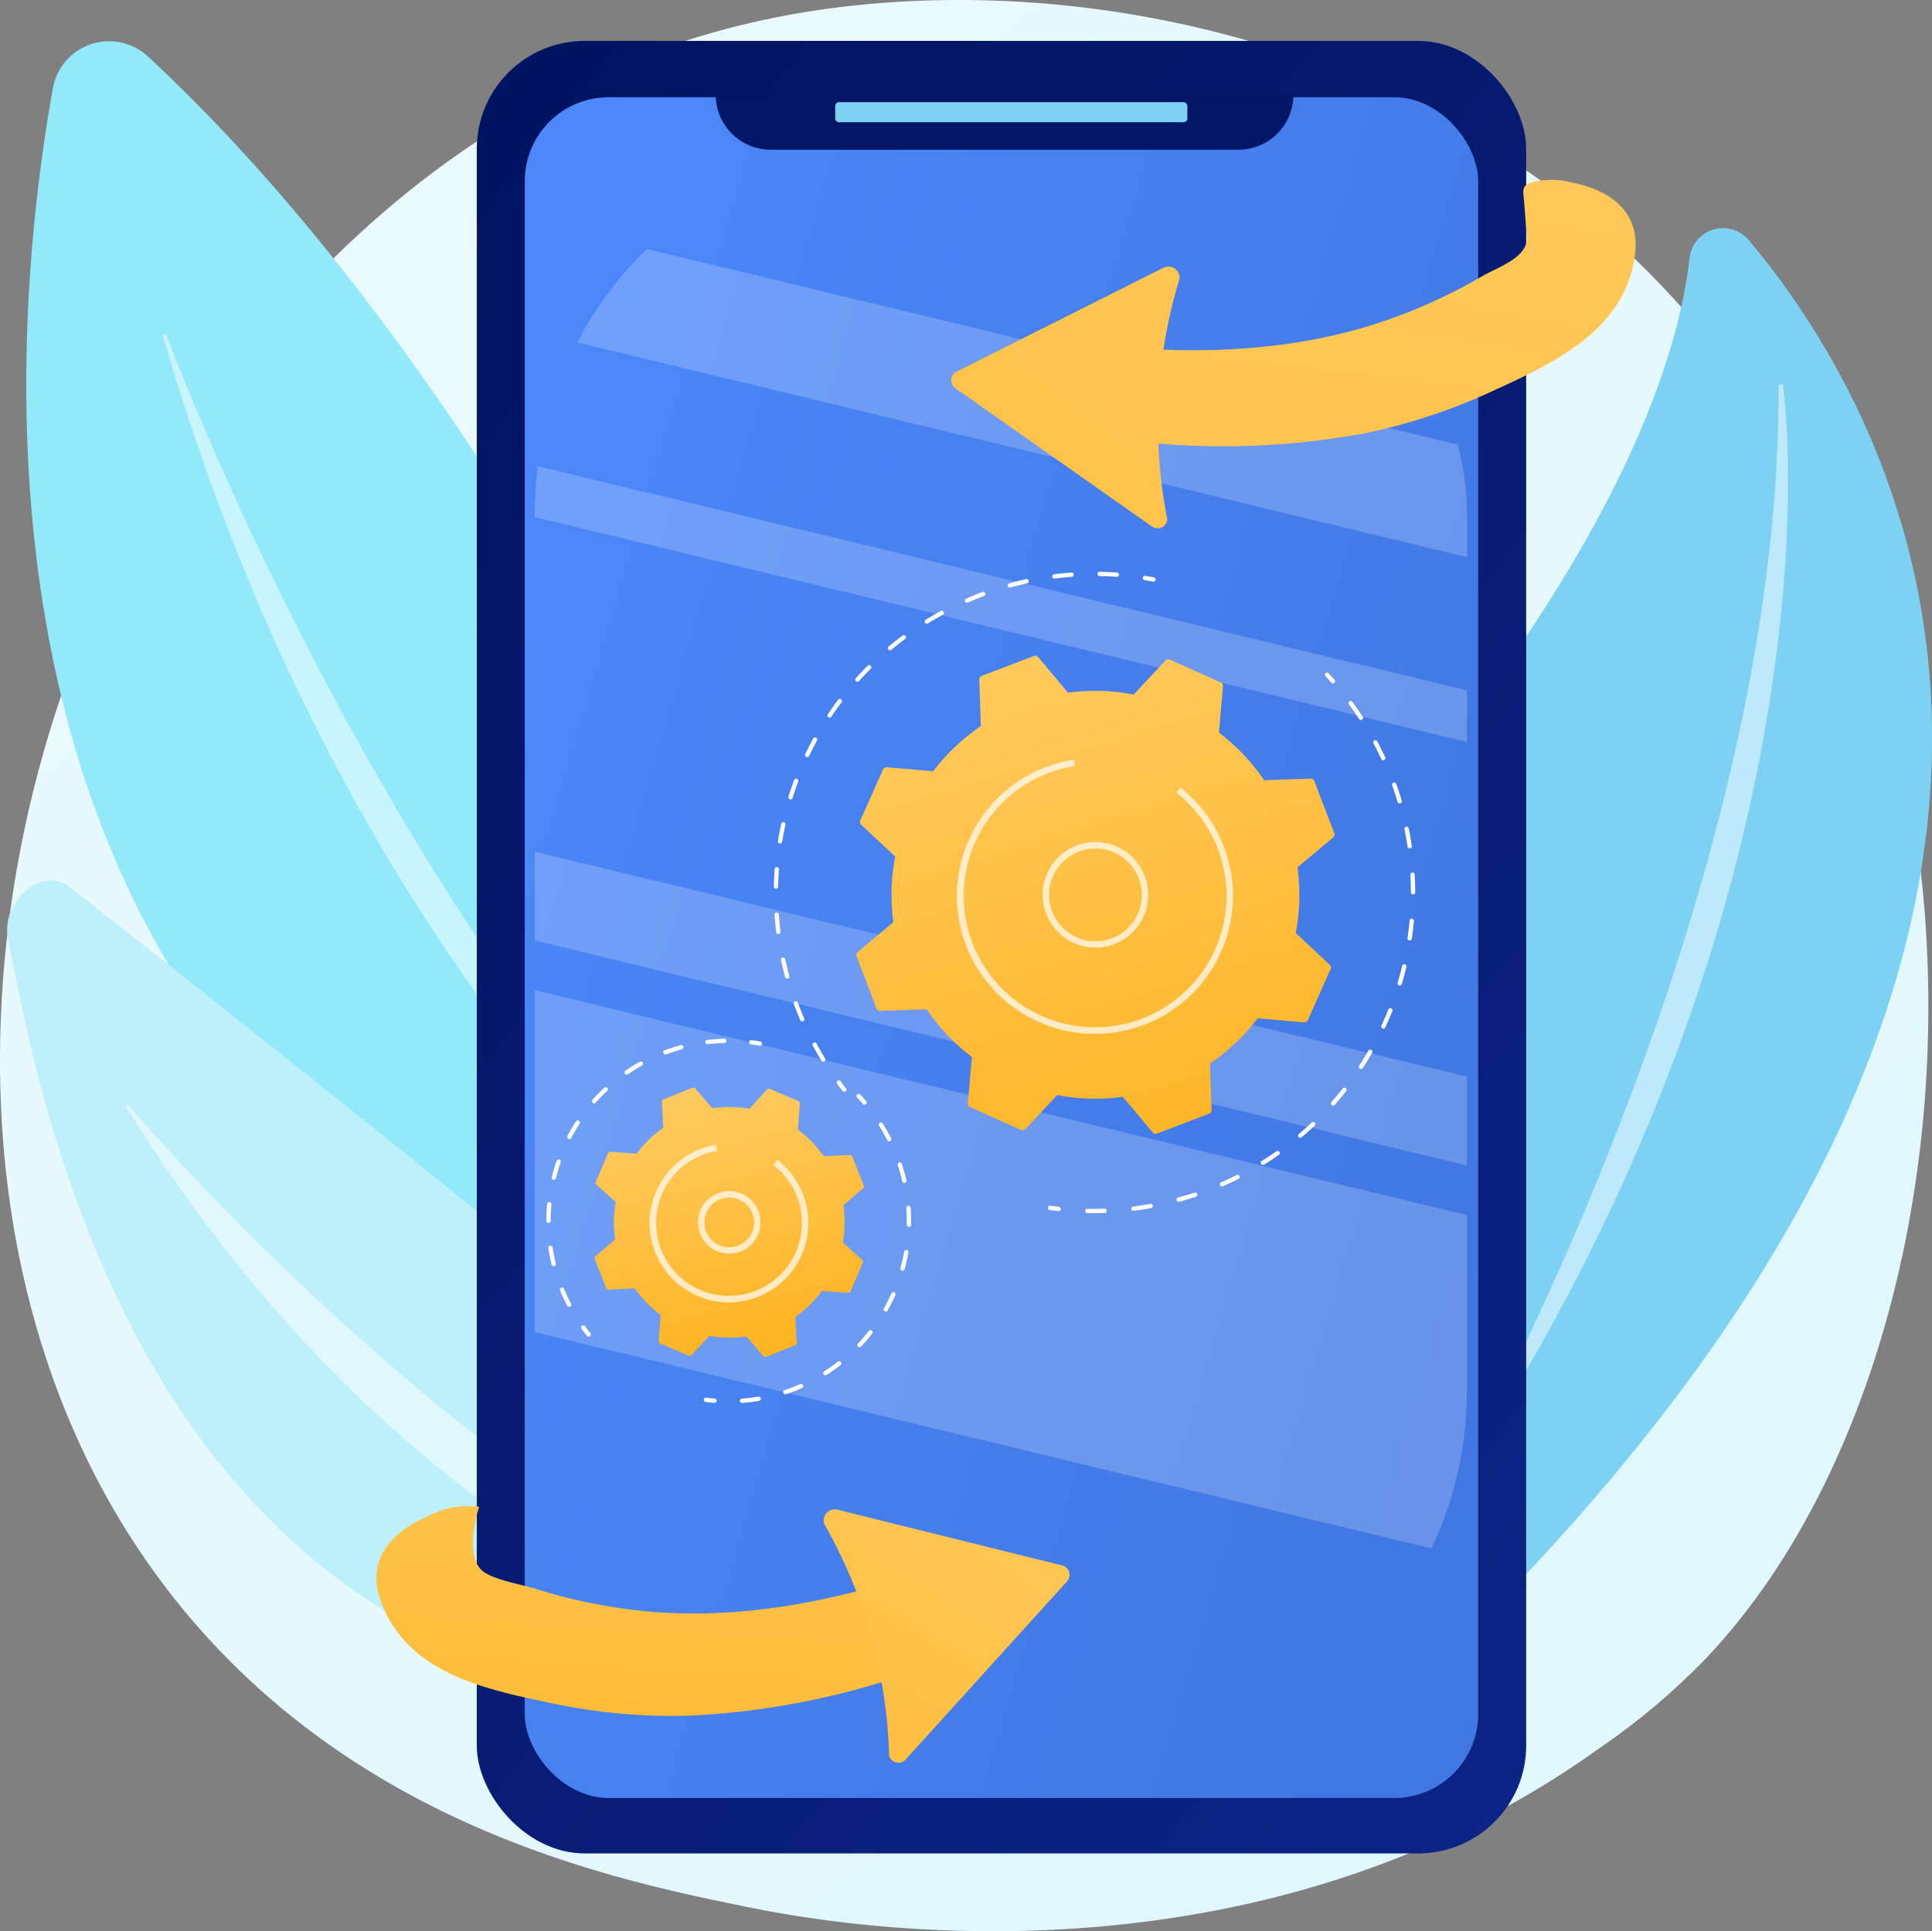<svg xmlns="http://www.w3.org/2000/svg" xmlns:xlink="http://www.w3.org/1999/xlink" width="152.758" height="152.715" viewBox="0 0 152.758 152.715">
  <rect x="0" y="0" width="152.758" height="152.715" fill="#808080" stroke="none"/>
  <defs>
    <linearGradient id="linear-gradient" x1="1.129" y1="1.296" x2="0.237" y2="0.19" gradientUnits="objectBoundingBox">
      <stop offset="0" stop-color="#daf6fe"/>
      <stop offset="1" stop-color="#e9f9fd"/>
    </linearGradient>
    <linearGradient id="linear-gradient-2" x1="0.031" y1="-0.158" x2="1.15" y2="1.412" gradientUnits="objectBoundingBox">
      <stop offset="0" stop-color="#00125d"/>
      <stop offset="1" stop-color="#0f2991"/>
    </linearGradient>
    <linearGradient id="linear-gradient-3" x1="-0.297" y1="0.086" x2="0.985" y2="0.752" gradientUnits="objectBoundingBox">
      <stop offset="0" stop-color="#4f8cff"/>
      <stop offset="1" stop-color="#4077e2"/>
    </linearGradient>
    <linearGradient id="linear-gradient-4" x1="0.166" y1="-8.411" x2="2.133" y2="41.674" xlink:href="#linear-gradient-2"/>
    <clipPath id="clip-path">
      <rect id="Rectángulo_35211" data-name="Rectángulo 35211" width="73.702" height="127.775" rx="29.249" fill="none"/>
    </clipPath>
    <linearGradient id="linear-gradient-5" x1="0.808" y1="-0.596" x2="-0.925" y2="5.805" gradientUnits="objectBoundingBox">
      <stop offset="0" stop-color="#ffca5d"/>
      <stop offset="1" stop-color="#feb423"/>
    </linearGradient>
    <linearGradient id="linear-gradient-6" x1="1.851" y1="-1.28" x2="-2.689" y2="5.24" xlink:href="#linear-gradient-5"/>
    <linearGradient id="linear-gradient-7" x1="0.758" y1="-0.937" x2="0.179" y2="2.092" xlink:href="#linear-gradient-5"/>
    <linearGradient id="linear-gradient-8" x1="0.816" y1="-0.395" x2="-0.64" y2="2.119" xlink:href="#linear-gradient-5"/>
    <linearGradient id="linear-gradient-9" x1="0.347" y1="-0.003" x2="0.678" y2="1.086" xlink:href="#linear-gradient-5"/>
    <linearGradient id="linear-gradient-10" x1="0.388" y1="0.051" x2="0.612" y2="0.948" xlink:href="#linear-gradient-5"/>
  </defs>
  <g id="Grupo_90916" data-name="Grupo 90916" transform="translate(-1754.971 -1742.91)">
    <path id="Trazado_118213" data-name="Trazado 118213" d="M1889.768,1874.143a55.115,55.115,0,0,1-8.434,7.079c-27.512,19.68-60.067,13.944-66.986,12.542-10.217-2.068-29.966-6.067-44.244-22.807-21.6-25.325-18.238-65.224-1.482-91.562,3.065-4.817,19.254-31.557,52.16-35.845,19.914-2.595,43.126,2.639,59.937,16.679C1916.006,1789.7,1913.494,1849.242,1889.768,1874.143Z" transform="translate(0 0)" fill="url(#linear-gradient)"/>
    <g id="Grupo_90007" data-name="Grupo 90007" transform="translate(1757.049 1746.168)">
      <path id="Trazado_118214" data-name="Trazado 118214" d="M1829.889,1855.235s-23.594-70.648-62.57-106.842a4.516,4.516,0,0,0-7.524,2.5C1755.573,1774.426,1749.774,1845.178,1829.889,1855.235Z" transform="translate(-1757.692 -1747.177)" fill="#91e9fa"/>
      <path id="Trazado_118215" data-name="Trazado 118215" d="M1825.626,1858.4a.2.2,0,0,1-.228.32c-7.779-4.766-38.361-28.872-53.543-81.026a.138.138,0,0,1,.26-.093C1776.76,1789.59,1795.31,1833.668,1825.626,1858.4Z" transform="translate(-1761.039 -1754.35)" fill="#fff" opacity="0.5"/>
    </g>
    <g id="Grupo_90008" data-name="Grupo 90008" transform="translate(1755.535 1812.527)">
      <path id="Trazado_118216" data-name="Trazado 118216" d="M1837.567,1896.464s-48.965-40-76.9-61.853c-2.245-1.755-5.425,1.194-4.9,3.995C1759.295,1857.334,1770.793,1912.932,1837.567,1896.464Z" transform="translate(-1755.71 -1834.083)" fill="#bdf0fb"/>
      <path id="Trazado_118217" data-name="Trazado 118217" d="M1830.209,1903.449a.157.157,0,0,1-.084.3c-9.586-1.082-39.516-9.784-62.08-46.246-.073-.118.079-.245.17-.14C1774.944,1865.095,1800.785,1893.115,1830.209,1903.449Z" transform="translate(-1758.622 -1839.578)" fill="#fff" opacity="0.5"/>
    </g>
    <g id="Grupo_90009" data-name="Grupo 90009" transform="translate(1855.966 1760.938)">
      <path id="Trazado_118218" data-name="Trazado 118218" d="M1901.119,1878.889s-29.234-35.639-2.857-68.361c16.484-20.449,20.707-34.136,21.555-41.526a2.665,2.665,0,0,1,4.7-1.516C1936,1781.152,1959.46,1821.555,1901.119,1878.889Z" transform="translate(-1887.237 -1766.521)" fill="#7dd2f4"/>
      <path id="Trazado_118219" data-name="Trazado 118219" d="M1931.414,1782.857a.173.173,0,0,1,.344-.025c1.106,8.338,1.812,44.267-25.1,85.659a.122.122,0,0,1-.207-.131C1911.993,1858.022,1931.546,1818.964,1931.414,1782.857Z" transform="translate(-1891.776 -1770.34)" fill="#fff" opacity="0.5"/>
    </g>
    <g id="Grupo_90013" data-name="Grupo 90013" transform="translate(1792.67 1746.145)">
      <g id="Grupo_90010" data-name="Grupo 90010">
        <rect id="Rectángulo_35207" data-name="Rectángulo 35207" width="82.972" height="143.327" rx="8.531" fill="url(#linear-gradient-2)"/>
        <rect id="Rectángulo_35208" data-name="Rectángulo 35208" width="75.38" height="134.49" rx="6.631" transform="translate(3.794 4.455)" fill="url(#linear-gradient-3)"/>
        <path id="Rectángulo_35209" data-name="Rectángulo 35209" d="M0,0H45.674a0,0,0,0,1,0,0V0a4.345,4.345,0,0,1-4.345,4.345H4.345A4.345,4.345,0,0,1,0,0V0A0,0,0,0,1,0,0Z" transform="translate(18.893 4.26)" fill="url(#linear-gradient-4)"/>
        <rect id="Rectángulo_35210" data-name="Rectángulo 35210" width="27.844" height="1.588" rx="0.294" transform="translate(28.339 4.844)" fill="#7dd2f4"/>
      </g>
      <g id="Grupo_90012" data-name="Grupo 90012" transform="translate(4.585 8.175)">
        <g id="Grupo_90011" data-name="Grupo 90011" clip-path="url(#clip-path)">
          <path id="Trazado_118220" data-name="Trazado 118220" d="M1900.694,1796.571,1797.8,1771.742l2.1-8.211,102.893,24.829Z" transform="translate(-1807.381 -1759.195)" fill="#fff" opacity="0.21" style="mix-blend-mode: overlay;isolation: isolate"/>
          <path id="Trazado_118221" data-name="Trazado 118221" d="M1889.373,1892.049,1786.48,1867.22l6.508-25.465,102.893,24.829Z" transform="translate(-1804.704 -1777.69)" fill="#fff" opacity="0.21" style="mix-blend-mode: overlay;isolation: isolate"/>
          <path id="Trazado_118222" data-name="Trazado 118222" d="M1896.725,1859.109l-102.893-24.829,1.69-6.613,102.893,24.829Z" transform="translate(-1806.443 -1774.359)" fill="#fff" opacity="0.21" style="mix-blend-mode: overlay;isolation: isolate"/>
          <path id="Trazado_118223" data-name="Trazado 118223" d="M1897.233,1816.236l-102.893-24.829.984-3.849,102.893,24.829Z" transform="translate(-1806.563 -1764.876)" fill="#fff" opacity="0.21" style="mix-blend-mode: overlay;isolation: isolate"/>
        </g>
      </g>
    </g>
    <g id="Grupo_90014" data-name="Grupo 90014" transform="translate(1830.179 1757.128)">
      <path id="Trazado_118224" data-name="Trazado 118224" d="M1865.3,1781.461a61.394,61.394,0,0,0,22.939.121,46.235,46.235,0,0,0,9.938-3.251c4.919-2.256,10.727-4.839,11.467-10.934.414-3.406-2.033-5.072-5.026-5.659a6.4,6.4,0,0,0-3.04-.037c-.943.273-.78.641-.709,1.539q.11,1.4.219,2.8c.127,1.633-2.31,2.408-3.477,3.086a42.9,42.9,0,0,1-8.733,3.879c-7.291,2.279-15.048,2.361-22.58,1.493a3.518,3.518,0,0,0-1,6.962Z" transform="translate(-1855.574 -1761.531)" fill="url(#linear-gradient-5)"/>
      <path id="Trazado_118225" data-name="Trazado 118225" d="M1869.348,1791.074l-15.557-10.937a.766.766,0,0,1,.1-1.311l16.35-8.21a.888.888,0,0,1,1.285.839,39.168,39.168,0,0,0-.974,19.033A.763.763,0,0,1,1869.348,1791.074Z" transform="translate(-1853.466 -1763.656)" fill="url(#linear-gradient-6)"/>
    </g>
    <g id="Grupo_90015" data-name="Grupo 90015" transform="translate(1784.732 1861.972)">
      <path id="Trazado_118226" data-name="Trazado 118226" d="M1840.632,1910.288a61.413,61.413,0,0,1-22.35,5.171,46.19,46.19,0,0,1-10.41-.982c-5.295-1.115-11.53-2.356-13.595-8.138-1.154-3.231.865-5.395,3.655-6.627a6.921,6.921,0,0,1,4.142-.786c-.437,1.3-.9,3.88.139,4.962.738.772,3.157,1.166,4.183,1.487a42.875,42.875,0,0,0,9.373,1.86c7.614.616,15.2-1.012,22.354-3.518a3.519,3.519,0,0,1,2.509,6.571Z" transform="translate(-1793.946 -1898.838)" fill="url(#linear-gradient-7)"/>
      <path id="Trazado_118227" data-name="Trazado 118227" d="M1846.736,1919.01l12.766-14.095a.766.766,0,0,0-.383-1.258l-17.757-4.406a.888.888,0,0,0-1.069,1.1,39.171,39.171,0,0,1,5.143,18.351A.764.764,0,0,0,1846.736,1919.01Z" transform="translate(-1804.896 -1898.929)" fill="url(#linear-gradient-8)"/>
    </g>
    <g id="Grupo_90019" data-name="Grupo 90019" transform="translate(1816.152 1788.123)">
      <g id="Grupo_90016" data-name="Grupo 90016" transform="translate(21.671 7.977)">
        <path id="Trazado_118228" data-name="Trazado 118228" d="M1892.8,1813.416a.173.173,0,0,1-.128-.057q-.224-.254-.456-.5a.171.171,0,1,1,.249-.234q.235.251.463.508a.171.171,0,0,1-.128.284Z" transform="translate(-1870.261 -1812.569)" fill="#fff"/>
        <path id="Trazado_118229" data-name="Trazado 118229" d="M1868.087,1856.014q-.294,0-.587-.007a.171.171,0,0,1,0-.341h0c.458.011.921.008,1.381-.006a.171.171,0,0,1,.011.341C1868.63,1856.009,1868.356,1856.014,1868.087,1856.014Zm3.06-.188a.171.171,0,0,1-.021-.34c.454-.056.914-.126,1.365-.207a.171.171,0,0,1,.06.336c-.457.082-.923.153-1.384.21Zm3.577-.709a.171.171,0,0,1-.045-.335c.441-.122.885-.257,1.322-.4a.171.171,0,0,1,.108.324c-.443.148-.893.286-1.339.408A.185.185,0,0,1,1874.724,1855.117Zm3.438-1.218a.171.171,0,0,1-.068-.327c.422-.184.842-.382,1.25-.587a.171.171,0,0,1,.154.3c-.414.209-.84.409-1.267.595A.164.164,0,0,1,1878.163,1853.9Zm3.229-1.7a.171.171,0,0,1-.09-.316c.389-.242.777-.5,1.152-.76a.171.171,0,0,1,.2.28c-.379.266-.773.526-1.167.771A.172.172,0,0,1,1881.392,1852.2Zm2.949-2.144a.171.171,0,0,1-.11-.3c.35-.3.7-.605,1.029-.919a.171.171,0,0,1,.234.248c-.337.318-.687.631-1.043.932A.172.172,0,0,1,1884.341,1850.06Zm2.6-2.549a.174.174,0,0,1-.113-.043.171.171,0,0,1-.015-.241c.3-.344.6-.7.884-1.059a.171.171,0,1,1,.268.211c-.287.364-.589.725-.9,1.074A.171.171,0,0,1,1886.945,1847.511Zm2.208-2.9a.169.169,0,0,1-.093-.028.171.171,0,0,1-.05-.236c.25-.383.493-.779.723-1.177a.171.171,0,1,1,.3.171c-.232.4-.479.8-.732,1.192A.171.171,0,0,1,1889.154,1844.611Zm1.768-3.189a.167.167,0,0,1-.072-.015.171.171,0,0,1-.083-.227c.193-.418.377-.844.546-1.268a.171.171,0,0,1,.318.126c-.172.43-.358.863-.554,1.286A.171.171,0,0,1,1890.922,1841.421Zm1.292-3.41a.155.155,0,0,1-.049-.008.17.17,0,0,1-.115-.212c.131-.439.252-.888.359-1.334a.171.171,0,0,1,.332.08c-.108.451-.231.906-.364,1.352A.171.171,0,0,1,1892.214,1838.011Zm.788-3.561-.025,0a.17.17,0,0,1-.144-.193c.066-.453.121-.916.163-1.372a.168.168,0,0,1,.185-.155.171.171,0,0,1,.155.186c-.042.464-.1.932-.165,1.39A.171.171,0,0,1,1893,1834.45Zm.265-3.639a.171.171,0,0,1-.17-.171c0-.46-.013-.925-.038-1.38a.17.17,0,0,1,.16-.179.173.173,0,0,1,.18.16c.026.462.039.933.039,1.4A.171.171,0,0,1,1893.267,1830.812Zm-.266-3.638a.171.171,0,0,1-.169-.146c-.067-.454-.147-.912-.239-1.361a.171.171,0,1,1,.335-.068c.093.454.174.918.242,1.378a.17.17,0,0,1-.143.194Zm-.792-3.561a.171.171,0,0,1-.163-.121c-.132-.441-.278-.883-.433-1.312a.171.171,0,0,1,.321-.116c.157.435.3.883.439,1.329a.169.169,0,0,1-.115.212A.154.154,0,0,1,1892.209,1823.613Zm-1.3-3.409a.169.169,0,0,1-.155-.1c-.193-.416-.4-.832-.615-1.236a.17.17,0,0,1,.3-.16c.218.41.428.832.624,1.253a.17.17,0,0,1-.082.227A.174.174,0,0,1,1890.914,1820.2Zm-1.77-3.189a.171.171,0,0,1-.143-.077c-.25-.383-.515-.764-.787-1.135a.171.171,0,1,1,.275-.2c.276.376.545.762.8,1.15a.17.17,0,0,1-.143.264Z" transform="translate(-1864.388 -1813.27)" fill="#fff"/>
        <path id="Trazado_118230" data-name="Trazado 118230" d="M1864.324,1868.2l-.02,0q-.341-.039-.682-.087a.171.171,0,0,1,.048-.338c.224.032.448.06.673.086a.171.171,0,0,1-.019.341Z" transform="translate(-1863.477 -1825.621)" fill="#fff"/>
      </g>
      <g id="Grupo_90017" data-name="Grupo 90017">
        <path id="Trazado_118231" data-name="Trazado 118231" d="M1842.214,1855.706a.17.17,0,0,1-.134-.065c-.141-.18-.281-.362-.418-.546a.171.171,0,1,1,.274-.2q.2.272.411.538a.171.171,0,0,1-.134.276Z" transform="translate(-1836.64 -1814.582)" fill="#fff"/>
        <path id="Trazado_118232" data-name="Trazado 118232" d="M1839.007,1840.864a.169.169,0,0,1-.145-.082c-.238-.387-.47-.789-.69-1.193a.171.171,0,0,1,.3-.163c.217.4.445.794.68,1.177a.171.171,0,0,1-.146.26Zm-1.657-3.184a.172.172,0,0,1-.157-.1c-.04-.092-.079-.184-.118-.276-.137-.328-.271-.665-.4-1a.171.171,0,0,1,.32-.12c.124.333.255.665.391.988l.117.273a.171.171,0,0,1-.089.225A.167.167,0,0,1,1837.351,1837.68Zm-1.194-3.386a.17.17,0,0,1-.164-.125c-.121-.442-.232-.892-.328-1.339a.17.17,0,1,1,.333-.073c.1.441.2.884.324,1.32a.171.171,0,0,1-.119.21A.184.184,0,0,1,1836.156,1834.294Zm-.7-3.521a.17.17,0,0,1-.169-.15c-.057-.454-.1-.916-.134-1.371a.171.171,0,0,1,.341-.024c.031.449.076.9.132,1.353a.169.169,0,0,1-.148.19Zm-.189-3.585h0a.172.172,0,0,1-.168-.174c.009-.457.031-.921.064-1.377a.171.171,0,1,1,.341.025c-.033.45-.055.907-.063,1.358A.171.171,0,0,1,1835.266,1827.188Zm.325-3.576-.028,0a.171.171,0,0,1-.141-.2c.074-.451.161-.906.259-1.353a.171.171,0,1,1,.334.073c-.1.441-.182.89-.256,1.335A.17.17,0,0,1,1835.591,1823.613Zm.829-3.492a.169.169,0,0,1-.051-.008.171.171,0,0,1-.112-.214c.137-.436.287-.874.448-1.3a.17.17,0,0,1,.319.119c-.158.423-.307.856-.442,1.286A.171.171,0,0,1,1836.42,1820.12Zm1.315-3.339a.168.168,0,0,1-.073-.017.171.171,0,0,1-.081-.227c.2-.415.409-.827.628-1.226a.17.17,0,1,1,.3.163c-.215.394-.423.8-.618,1.209A.172.172,0,0,1,1837.735,1816.781Zm1.773-3.12a.164.164,0,0,1-.094-.029.17.17,0,0,1-.047-.237c.253-.38.521-.758.794-1.124a.171.171,0,1,1,.273.2c-.27.36-.534.734-.783,1.109A.17.17,0,0,1,1839.508,1813.661Zm2.2-2.836a.168.168,0,0,1-.115-.043.17.17,0,0,1-.013-.24c.3-.34.622-.676.947-1a.171.171,0,0,1,.241.241c-.32.319-.634.651-.934.986A.17.17,0,0,1,1841.706,1810.825Zm2.578-2.492a.17.17,0,0,1-.11-.3c.351-.294.715-.581,1.08-.854a.171.171,0,1,1,.2.273c-.36.269-.718.552-1.064.841A.169.169,0,0,1,1844.285,1808.333Zm2.909-2.1a.171.171,0,0,1-.089-.316c.389-.24.79-.473,1.191-.692a.171.171,0,0,1,.163.3c-.4.216-.791.446-1.175.682A.168.168,0,0,1,1847.194,1806.235Zm3.18-1.663a.171.171,0,0,1-.069-.328c.109-.047.219-.095.33-.141.314-.131.632-.258.948-.377a.171.171,0,1,1,.119.32c-.311.117-.625.241-.935.371-.109.046-.218.092-.325.14A.169.169,0,0,1,1850.373,1804.572Zm3.383-1.2a.171.171,0,0,1-.046-.335c.443-.122.893-.234,1.338-.332a.171.171,0,0,1,.073.334c-.44.1-.883.207-1.32.328A.182.182,0,0,1,1853.756,1803.37Zm3.518-.709a.171.171,0,0,1-.021-.34c.453-.058.914-.1,1.371-.137a.17.17,0,1,1,.024.34c-.45.033-.906.079-1.352.135Zm4.952-.138h-.012c-.45-.032-.907-.052-1.358-.059a.171.171,0,0,1,0-.342h0c.457.008.92.029,1.377.06a.171.171,0,0,1-.012.341Z" transform="translate(-1835.095 -1802.122)" fill="#fff"/>
        <path id="Trazado_118233" data-name="Trazado 118233" d="M1874.158,1803a.152.152,0,0,1-.032,0q-.332-.063-.667-.117a.171.171,0,0,1,.054-.338q.34.055.677.119a.171.171,0,0,1-.032.338Z" transform="translate(-1844.131 -1802.221)" fill="#fff"/>
      </g>
      <g id="Grupo_90018" data-name="Grupo 90018" transform="translate(6.529 6.641)">
        <path id="Trazado_118234" data-name="Trazado 118234" d="M1868.429,1811.128a.3.3,0,0,0-.344.069l-2.512,2.688a16.016,16.016,0,0,0-5.191-.141l-2.363-2.818a.3.3,0,0,0-.339-.088l-4.122,1.578a.3.3,0,0,0-.194.292l.124,3.674a16.021,16.021,0,0,0-3.768,3.573l-3.665-.322a.3.3,0,0,0-.3.178l-1.8,4.03a.3.3,0,0,0,.069.344l2.688,2.512a16.026,16.026,0,0,0-.141,5.19l-2.818,2.363a.3.3,0,0,0-.088.34l1.578,4.121a.3.3,0,0,0,.292.195l3.674-.124a16.02,16.02,0,0,0,3.573,3.768l-.322,3.665a.3.3,0,0,0,.178.3l4.03,1.8a.3.3,0,0,0,.344-.07l2.512-2.687a16.026,16.026,0,0,0,5.191.141l2.363,2.818a.3.3,0,0,0,.339.088l4.122-1.578a.3.3,0,0,0,.194-.292l-.125-3.674a16.021,16.021,0,0,0,3.768-3.573l3.665.321a.3.3,0,0,0,.3-.178l1.8-4.03a.3.3,0,0,0-.07-.344l-2.688-2.512a16.029,16.029,0,0,0,.141-5.191l2.818-2.363a.3.3,0,0,0,.088-.34l-1.578-4.121a.3.3,0,0,0-.292-.194l-3.674.124a16.03,16.03,0,0,0-3.573-3.767l.322-3.665a.3.3,0,0,0-.178-.3Z" transform="translate(-1843.645 -1810.819)" fill="url(#linear-gradient-9)"/>
        <path id="Trazado_118235" data-name="Trazado 118235" d="M1867.118,1838.459a4.175,4.175,0,0,1-2.411-7.59h0a4.174,4.174,0,1,1,2.411,7.59Zm-.014-7.836a3.64,3.64,0,0,0-2.1.665h0a3.667,3.667,0,1,0,2.1-.665Zm-2.25.456h0Z" transform="translate(-1848.206 -1815.38)" fill="#fff" opacity="0.7"/>
        <path id="Trazado_118236" data-name="Trazado 118236" d="M1865,1843.259a10.9,10.9,0,0,1-3.913-21.088c.151-.057.3-.112.454-.163a10.987,10.987,0,0,1,1.58-.4l.209-.035.079.506a10.488,10.488,0,0,0-2.139.569h0a10.389,10.389,0,1,0,10.138,1.532l.316-.4a10.906,10.906,0,0,1-6.725,19.481Z" transform="translate(-1846.113 -1813.361)" fill="#fff" opacity="0.7"/>
      </g>
    </g>
    <g id="Grupo_90023" data-name="Grupo 90023" transform="translate(1798.167 1825.048)">
      <g id="Grupo_90020" data-name="Grupo 90020" transform="translate(12.448 4.375)">
        <path id="Trazado_118237" data-name="Trazado 118237" d="M1844.3,1857.055a.169.169,0,0,1-.129-.058c-.147-.169-.3-.337-.455-.5a.171.171,0,1,1,.246-.237c.159.165.316.336.466.509a.17.17,0,0,1-.128.282Z" transform="translate(-1831.585 -1856.21)" fill="#fff"/>
        <path id="Trazado_118238" data-name="Trazado 118238" d="M1831.754,1881.333a.171.171,0,0,1-.013-.341c.438-.033.879-.086,1.309-.16a.171.171,0,0,1,.057.337c-.441.075-.893.13-1.341.163Zm3.429-.687a.17.17,0,0,1-.053-.332c.4-.134.8-.288,1.195-.458l.036-.016a.171.171,0,0,1,.138.312l-.038.017c-.4.175-.812.332-1.223.469A.17.17,0,0,1,1835.183,1880.645Zm3.161-1.5a.171.171,0,0,1-.092-.315c.369-.234.733-.49,1.08-.758a.17.17,0,0,1,.208.27c-.354.275-.726.536-1.106.776A.167.167,0,0,1,1838.344,1879.148Zm2.7-2.222a.17.17,0,0,1-.124-.288c.3-.318.591-.654.861-1a.171.171,0,0,1,.269.211c-.276.353-.573.7-.882,1.022A.169.169,0,0,1,1841.044,1876.926Zm2.074-2.814a.172.172,0,0,1-.149-.255c.215-.382.415-.778.593-1.178a.171.171,0,1,1,.312.139c-.183.409-.386.816-.606,1.207A.172.172,0,0,1,1843.118,1874.112Zm1.33-3.235a.2.2,0,0,1-.046-.006.171.171,0,0,1-.119-.21c.116-.422.213-.855.289-1.287a.173.173,0,0,1,.2-.138.171.171,0,0,1,.138.2c-.078.442-.177.886-.3,1.319A.17.17,0,0,1,1844.448,1870.877Zm.5-3.46h0a.171.171,0,0,1-.167-.175c0-.1,0-.2,0-.3,0-.339-.012-.682-.037-1.019a.17.17,0,0,1,.157-.182.172.172,0,0,1,.183.158c.025.345.037.7.037,1.043,0,.1,0,.205,0,.308A.17.17,0,0,1,1844.952,1867.417Zm-.358-3.48a.169.169,0,0,1-.166-.132c-.1-.427-.219-.855-.357-1.271a.17.17,0,0,1,.324-.107c.141.425.264.863.365,1.3a.17.17,0,0,1-.127.2A.172.172,0,0,1,1844.594,1863.936Zm-1.2-3.287a.169.169,0,0,1-.152-.093c-.2-.391-.418-.777-.652-1.147a.171.171,0,0,1,.289-.182c.239.379.464.774.667,1.174a.17.17,0,0,1-.075.23A.162.162,0,0,1,1843.4,1860.649Z" transform="translate(-1828.728 -1856.905)" fill="#fff"/>
        <path id="Trazado_118239" data-name="Trazado 118239" d="M1828.694,1888.065h-.014c-.23-.018-.461-.043-.687-.072a.172.172,0,0,1-.147-.192.17.17,0,0,1,.192-.147c.22.028.446.052.67.07a.171.171,0,0,1-.014.341Z" transform="translate(-1827.844 -1863.644)" fill="#fff"/>
      </g>
      <g id="Grupo_90021" data-name="Grupo 90021">
        <path id="Trazado_118240" data-name="Trazado 118240" d="M1815.743,1881.061a.169.169,0,0,1-.133-.064c-.146-.18-.288-.364-.421-.547a.171.171,0,1,1,.276-.2c.131.178.269.357.412.534a.171.171,0,0,1-.133.278Z" transform="translate(-1812.396 -1857.502)" fill="#fff"/>
        <path id="Trazado_118241" data-name="Trazado 118241" d="M1813.345,1871.687a.172.172,0,0,1-.151-.092c-.16-.307-.312-.622-.449-.938-.038-.089-.076-.179-.113-.268a.171.171,0,0,1,.316-.129c.035.087.073.173.11.26.135.309.282.616.438.916a.17.17,0,0,1-.073.23A.163.163,0,0,1,1813.345,1871.687Zm-1.22-3.219a.172.172,0,0,1-.166-.13c-.105-.428-.192-.867-.258-1.3a.171.171,0,0,1,.338-.051c.064.427.149.855.252,1.274a.169.169,0,0,1-.125.206A.15.15,0,0,1,1812.125,1868.468Zm-.412-3.417h0a.169.169,0,0,1-.17-.171c0-.442.022-.889.063-1.328a.17.17,0,0,1,.187-.154.172.172,0,0,1,.154.186c-.041.428-.062.865-.062,1.3A.171.171,0,0,1,1811.712,1865.051Zm.423-3.415a.2.2,0,0,1-.041,0,.17.17,0,0,1-.124-.207c.107-.427.234-.857.38-1.274a.171.171,0,1,1,.322.113c-.142.408-.267.826-.371,1.244A.171.171,0,0,1,1812.135,1861.636Zm1.226-3.215a.175.175,0,0,1-.079-.02.17.17,0,0,1-.071-.23c.206-.393.433-.778.673-1.146a.171.171,0,1,1,.286.187c-.234.36-.455.736-.657,1.119A.172.172,0,0,1,1813.362,1858.421Zm1.958-2.829a.167.167,0,0,1-.113-.043.171.171,0,0,1-.015-.241c.293-.33.605-.65.928-.951a.171.171,0,0,1,.234.25c-.315.293-.619.605-.906.928A.168.168,0,0,1,1815.32,1855.592Zm2.582-2.273a.171.171,0,0,1-.1-.312c.364-.248.744-.483,1.13-.7a.171.171,0,1,1,.167.3c-.378.211-.749.44-1.1.683A.169.169,0,0,1,1817.9,1853.319Zm3.053-1.588a.171.171,0,0,1-.06-.331c.414-.156.839-.294,1.264-.411a.171.171,0,1,1,.091.329c-.415.115-.831.25-1.235.4A.188.188,0,0,1,1820.955,1851.731Zm3.344-.815a.17.17,0,0,1-.02-.34c.438-.052.884-.084,1.326-.095a.174.174,0,0,1,.175.167.171.171,0,0,1-.167.175c-.432.011-.867.042-1.295.092Z" transform="translate(-1811.542 -1850.481)" fill="#fff"/>
        <path id="Trazado_118242" data-name="Trazado 118242" d="M1833.386,1851.067l-.03,0c-.218-.038-.441-.073-.667-.1a.171.171,0,0,1,.044-.339c.23.029.46.064.683.1a.17.17,0,0,1-.03.338Z" transform="translate(-1816.507 -1850.515)" fill="#fff"/>
      </g>
      <g id="Grupo_90022" data-name="Grupo 90022" transform="translate(3.807 3.864)">
        <path id="Trazado_118243" data-name="Trazado 118243" d="M1830.375,1855.637a.172.172,0,0,0-.194.042l-1.4,1.539a9.066,9.066,0,0,0-2.937-.042l-1.357-1.576a.172.172,0,0,0-.193-.047l-2.32.924a.171.171,0,0,0-.108.167l.1,2.078a9.069,9.069,0,0,0-2.105,2.049l-2.075-.155a.171.171,0,0,0-.17.1l-.987,2.293a.172.172,0,0,0,.042.194l1.539,1.4a9.06,9.06,0,0,0-.041,2.938l-1.577,1.358a.172.172,0,0,0-.047.193l.924,2.32a.17.17,0,0,0,.167.108l2.078-.1a9.052,9.052,0,0,0,2.049,2.1l-.155,2.076a.171.171,0,0,0,.1.17l2.293.987a.171.171,0,0,0,.195-.042l1.4-1.539a9.059,9.059,0,0,0,2.937.042l1.358,1.576a.172.172,0,0,0,.193.047l2.319-.923a.172.172,0,0,0,.108-.167l-.1-2.078a9.086,9.086,0,0,0,2.105-2.049l2.075.155a.17.17,0,0,0,.169-.1l.987-2.293a.17.17,0,0,0-.042-.194l-1.539-1.4a9.081,9.081,0,0,0,.041-2.937l1.576-1.358a.169.169,0,0,0,.047-.193l-.923-2.32a.172.172,0,0,0-.167-.108l-2.078.1a9.07,9.07,0,0,0-2.049-2.105l.154-2.076a.171.171,0,0,0-.1-.17Z" transform="translate(-1816.528 -1855.541)" fill="url(#linear-gradient-10)"/>
        <path id="Trazado_118244" data-name="Trazado 118244" d="M1829.724,1871.206a2.471,2.471,0,1,1,1.446-.468A2.471,2.471,0,0,1,1829.724,1871.206Zm-.007-4.432a1.965,1.965,0,1,0,.315.025A1.913,1.913,0,0,0,1829.717,1866.773Z" transform="translate(-1819.063 -1858.076)" fill="#fff" opacity="0.7"/>
        <path id="Trazado_118245" data-name="Trazado 118245" d="M1828.52,1873.931a6.282,6.282,0,0,1-2.322-12.119h0a6.347,6.347,0,0,1,1.2-.346l.083-.015.084.5a5.843,5.843,0,0,0-1.183.331h0a5.766,5.766,0,1,0,5.638.777l.31-.407a6.285,6.285,0,0,1-3.816,11.273Z" transform="translate(-1817.879 -1856.939)" fill="#fff" opacity="0.7"/>
      </g>
    </g>
  </g>
</svg>
